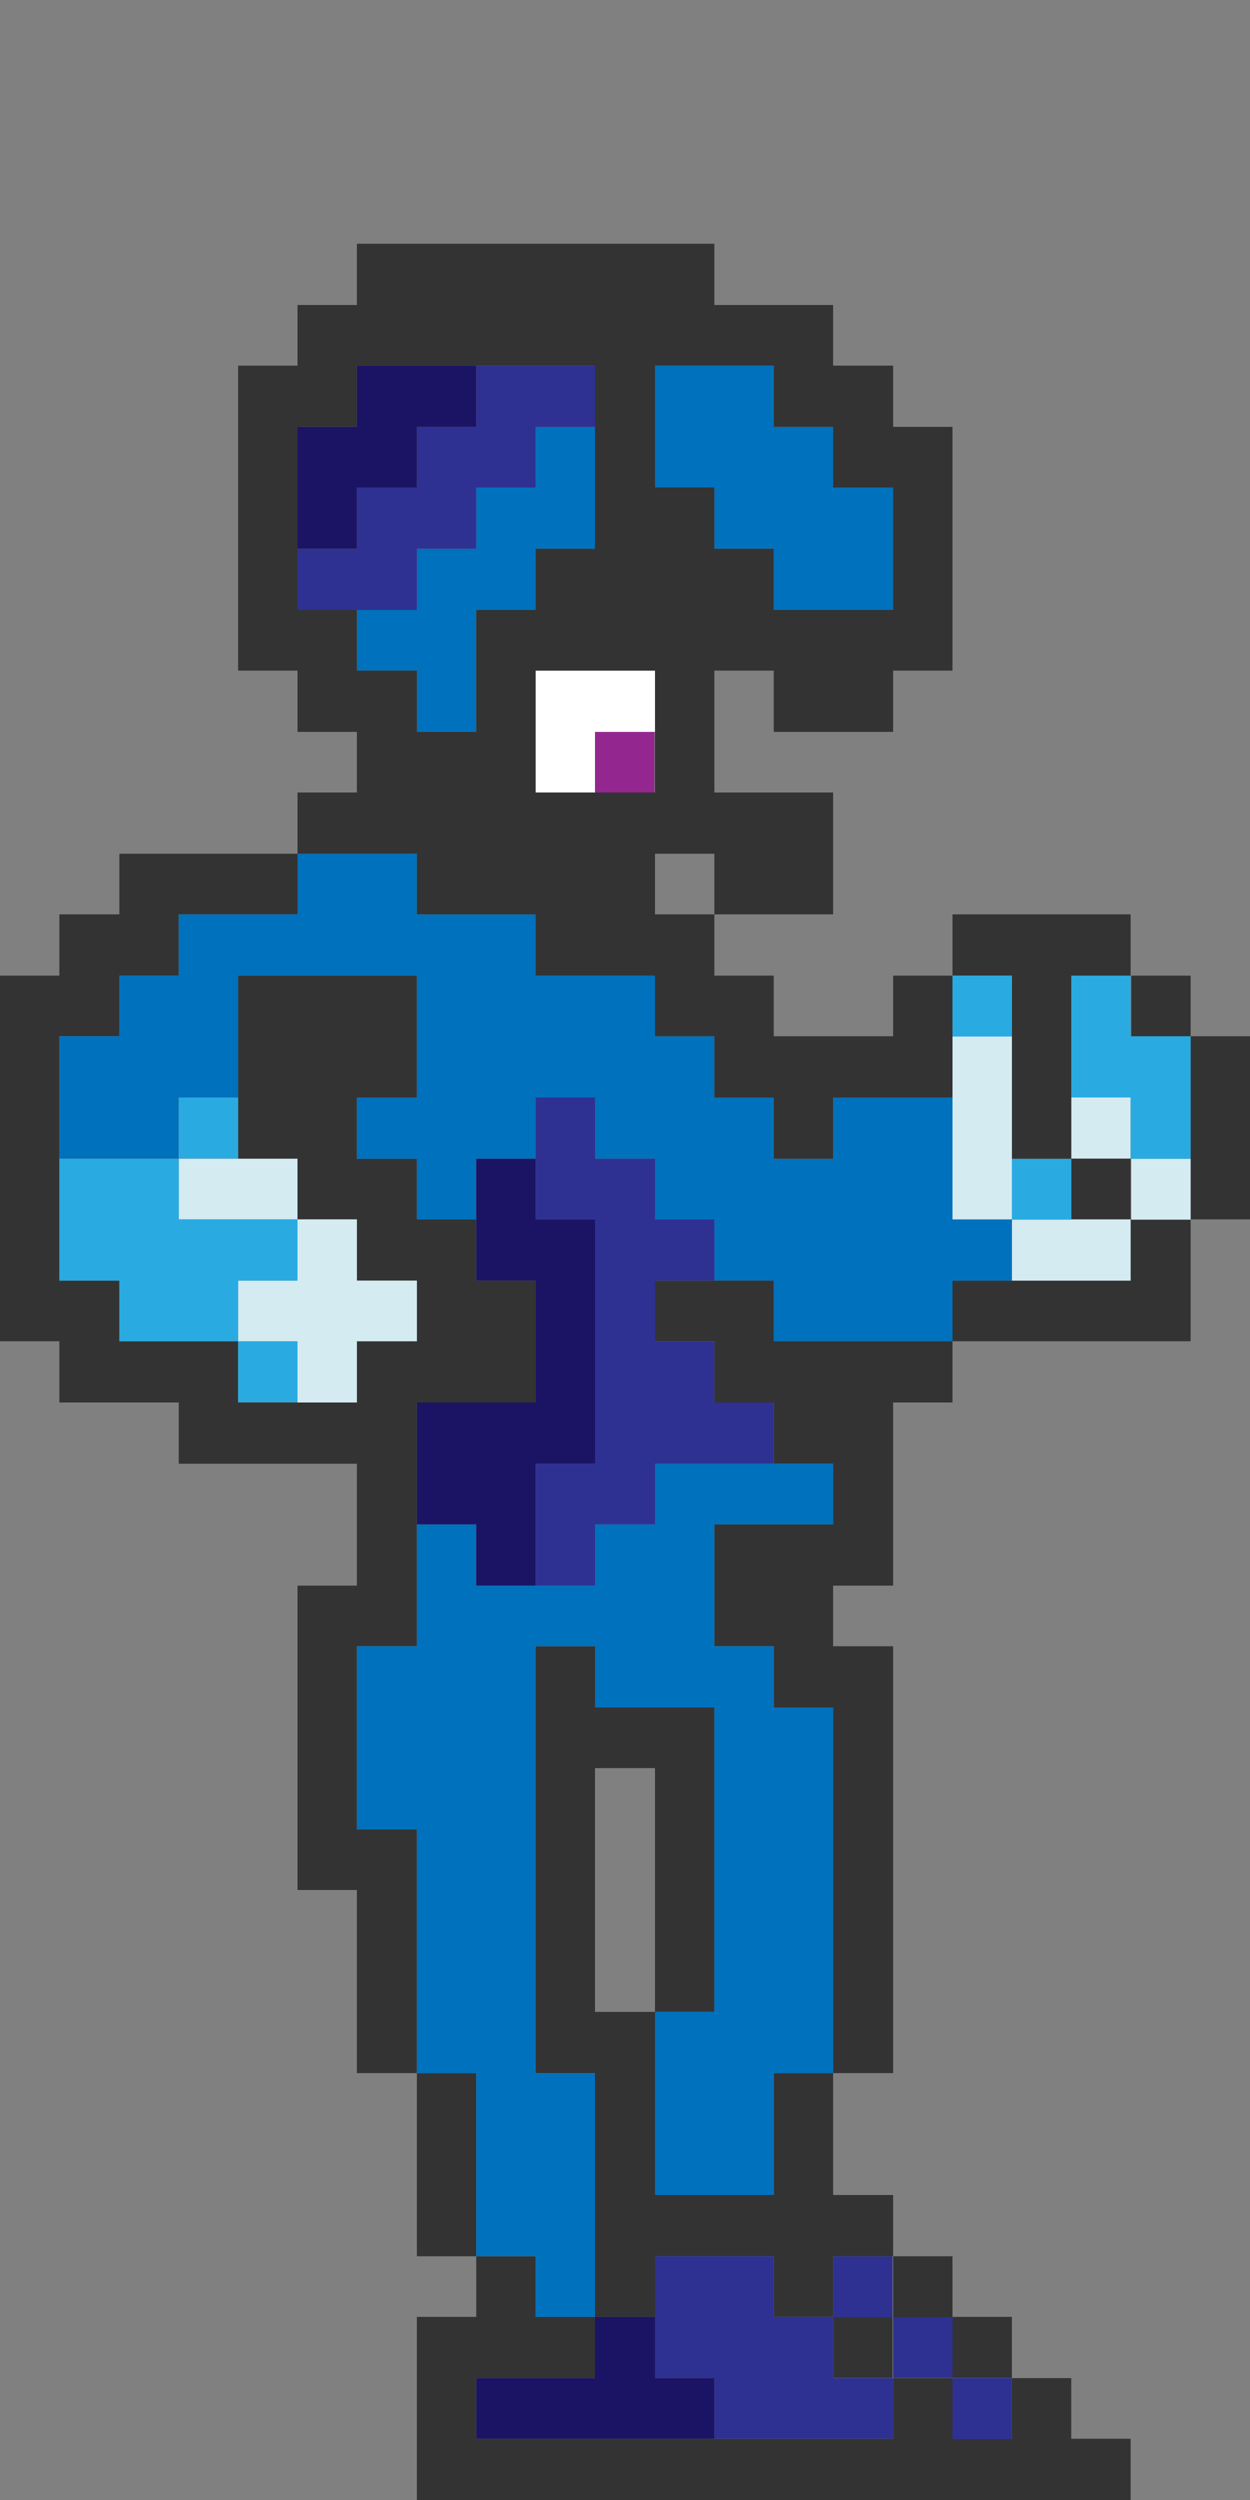 <svg id="Layer_1" data-name="Layer 1" xmlns="http://www.w3.org/2000/svg" viewBox="0 0 200 400">
  <rect x="0" y="0" width="200" height="400" fill="#808080" stroke="none"/>
  <defs>
    <style>
      .cls-1 {
        fill: none;
      }

      .cls-2 {
        fill: #333;
      }

      .cls-3 {
        fill: #d4ebf2;
      }

      .cls-4 {
        fill: #29abe2;
      }

      .cls-5 {
        fill: #2e3192;
      }

      .cls-6 {
        fill: #0071bc;
      }

      .cls-7 {
        fill: #93278f;
      }

      .cls-8 {
        fill: #1b1464;
      }

      .cls-9 {
        fill: #fff;
      }
    </style>
  </defs>
  <title>player2</title>
  <g>
    <rect class="cls-1" x="104.8" y="136.6" width="9.5" height="9.75"/>
    <polygon class="cls-1" points="104.8 302.4 104.8 292.7 104.8 282.9 95.2 282.9 95.2 292.7 95.2 302.4 95.2 312.2 95.2 321.9 104.8 321.9 104.8 312.2 104.8 302.4"/>
    <polygon class="cls-2" points="66.7 312.2 66.7 302.4 66.7 292.7 57.1 292.7 57.1 282.9 57.1 273.2 57.1 263.4 66.7 263.4 66.7 253.7 66.7 243.9 66.7 234.2 66.7 224.4 76.2 224.4 85.7 224.4 85.7 214.6 85.7 204.9 76.2 204.9 76.2 195.1 66.7 195.1 66.7 185.4 57.1 185.4 57.1 175.6 66.7 175.6 66.7 165.8 66.7 156.1 57.1 156.1 47.6 156.1 38.1 156.1 38.1 165.8 38.1 175.6 38.1 185.4 47.6 185.4 47.6 195.1 57.1 195.1 57.1 204.9 66.7 204.9 66.7 214.6 57.1 214.6 57.1 224.4 47.6 224.4 38.1 224.4 38.1 214.6 28.6 214.6 19.1 214.6 19.1 204.9 9.5 204.9 9.5 195.1 9.5 185.4 9.5 175.6 9.5 165.8 19.1 165.8 19.1 156.1 28.6 156.1 28.6 146.3 38.1 146.3 47.6 146.3 47.6 136.6 38.1 136.6 28.6 136.6 19.1 136.6 19.1 146.3 9.5 146.3 9.5 156.1 0 156.1 0 165.8 0 175.6 0 185.4 0 195.1 0 204.9 0 214.6 9.5 214.6 9.5 224.4 19.1 224.4 28.6 224.4 28.6 234.2 38.1 234.2 47.6 234.2 57.1 234.2 57.1 243.9 57.1 253.7 47.6 253.7 47.6 263.4 47.6 273.2 47.6 282.9 47.6 292.7 47.6 302.4 57.1 302.4 57.1 312.2 57.1 321.9 57.1 331.7 66.7 331.7 66.7 321.9 66.7 312.2"/>
    <polygon class="cls-2" points="76.2 341.5 76.2 331.7 66.7 331.7 66.7 341.5 66.7 351.2 66.7 361 76.2 361 76.2 351.2 76.2 341.5"/>
    <polygon class="cls-2" points="190.5 165.8 190.5 175.6 190.5 185.4 190.5 195.1 200 195.1 200 185.4 200 175.6 200 165.8 190.5 165.8"/>
    <polygon class="cls-2" points="180.9 204.9 171.4 204.9 161.9 204.9 152.4 204.9 152.4 214.6 161.9 214.6 171.4 214.6 180.9 214.6 190.5 214.6 190.5 204.9 190.5 195.1 180.9 195.1 180.9 204.9"/>
    <rect class="cls-3" x="181" y="185.4" width="9.5" height="9.75"/>
    <rect class="cls-2" x="181" y="156.1" width="9.5" height="9.75"/>
    <rect class="cls-2" x="171.4" y="185.4" width="9.5" height="9.75"/>
    <rect class="cls-3" x="171.4" y="175.6" width="9.5" height="9.76"/>
    <polygon class="cls-4" points="171.4 165.8 171.4 175.6 180.9 175.6 180.9 185.4 190.5 185.4 190.5 175.6 190.5 165.8 180.9 165.8 180.9 156.1 171.4 156.1 171.4 165.8"/>
    <polygon class="cls-3" points="161.9 195.1 161.9 204.9 171.4 204.9 180.9 204.9 180.9 195.1 171.4 195.1 161.9 195.1"/>
    <rect class="cls-4" x="161.9" y="185.4" width="9.5" height="9.75"/>
    <polygon class="cls-2" points="161.9 165.8 161.9 175.6 161.9 185.4 171.4 185.4 171.4 175.6 171.4 165.8 171.4 156.1 180.9 156.1 180.9 146.3 171.4 146.3 161.9 146.3 152.4 146.3 152.4 156.1 161.9 156.1 161.9 165.8"/>
    <polygon class="cls-2" points="152.4 390.2 152.4 380.5 142.9 380.5 142.9 390.2 133.3 390.2 123.8 390.2 114.3 390.2 104.8 390.2 95.2 390.2 85.7 390.2 76.2 390.2 76.2 380.5 85.7 380.5 95.2 380.5 95.2 370.7 85.7 370.7 85.7 361 76.2 361 76.2 370.7 66.7 370.7 66.7 380.5 66.7 390.2 66.7 400 76.2 400 85.7 400 95.2 400 104.8 400 114.3 400 123.8 400 133.3 400 142.9 400 152.4 400 161.9 400 171.4 400 180.9 400 180.9 390.2 171.4 390.2 171.4 380.5 161.9 380.5 161.9 390.2 152.4 390.2"/>
    <rect class="cls-5" x="152.4" y="380.5" width="9.5" height="9.75"/>
    <rect class="cls-2" x="152.4" y="370.7" width="9.5" height="9.76"/>
    <polygon class="cls-6" points="161.9 204.9 161.9 195.1 152.4 195.1 152.4 185.4 152.4 175.6 142.9 175.6 133.3 175.6 133.3 185.4 123.8 185.4 123.8 175.6 114.3 175.6 114.3 165.8 104.8 165.8 104.8 156.1 95.2 156.1 85.7 156.1 85.7 146.3 76.2 146.3 66.7 146.3 66.7 136.6 57.1 136.6 47.6 136.6 47.6 146.3 38.1 146.3 28.6 146.3 28.6 156.1 19.1 156.1 19.1 165.8 9.5 165.8 9.5 175.6 9.5 185.4 19.1 185.4 28.6 185.4 28.6 175.6 38.1 175.6 38.1 165.8 38.1 156.1 47.6 156.1 57.1 156.1 66.7 156.1 66.7 165.8 66.7 175.6 57.1 175.6 57.1 185.4 66.7 185.4 66.7 195.1 76.2 195.1 76.2 185.4 85.7 185.4 85.7 175.6 95.2 175.6 95.2 185.4 104.8 185.4 104.8 195.1 114.3 195.1 114.3 204.9 123.8 204.9 123.8 214.6 133.3 214.6 142.9 214.6 152.4 214.6 152.4 204.9 161.9 204.9"/>
    <polygon class="cls-3" points="161.9 175.6 161.9 165.8 152.4 165.8 152.4 175.6 152.4 185.4 152.4 195.1 161.9 195.1 161.9 185.4 161.9 175.6"/>
    <rect class="cls-4" x="152.4" y="156.1" width="9.5" height="9.75"/>
    <rect class="cls-5" x="142.9" y="370.7" width="9.5" height="9.76"/>
    <rect class="cls-2" x="142.9" y="361" width="9.5" height="9.75"/>
    <rect class="cls-2" x="133.3" y="370.7" width="9.5" height="9.76"/>
    <rect class="cls-5" x="133.3" y="361" width="9.5" height="9.75"/>
    <polygon class="cls-2" points="133.3 214.6 123.8 214.6 123.8 204.9 114.3 204.9 104.8 204.9 104.8 214.6 114.3 214.6 114.3 224.4 123.8 224.4 123.8 234.2 133.3 234.2 133.3 243.9 123.8 243.9 114.3 243.9 114.3 253.7 114.3 263.4 123.8 263.4 123.8 273.2 133.3 273.2 133.3 282.9 133.3 292.7 133.3 302.4 133.3 312.2 133.3 321.9 133.3 331.7 142.9 331.7 142.9 321.9 142.9 312.2 142.9 302.4 142.9 292.7 142.9 282.9 142.9 273.2 142.9 263.4 133.3 263.4 133.3 253.7 142.9 253.7 142.9 243.9 142.9 234.2 142.9 224.4 152.4 224.4 152.4 214.6 142.9 214.6 133.3 214.6"/>
    <polygon class="cls-2" points="123.8 341.5 123.8 351.2 114.3 351.2 104.8 351.2 104.8 341.5 104.8 331.7 104.8 321.9 95.2 321.9 95.2 312.2 95.2 302.4 95.2 292.7 95.2 282.9 104.8 282.9 104.8 292.7 104.8 302.4 104.8 312.2 104.8 321.9 114.3 321.9 114.3 312.2 114.3 302.4 114.3 292.7 114.3 282.9 114.3 273.2 104.8 273.2 95.2 273.2 95.2 263.4 85.7 263.4 85.7 273.2 85.7 282.9 85.7 292.7 85.7 302.4 85.7 312.2 85.7 321.9 85.7 331.7 95.2 331.7 95.2 341.5 95.2 351.2 95.2 361 95.2 370.7 104.8 370.7 104.8 361 114.3 361 123.8 361 123.8 370.7 133.3 370.7 133.3 361 142.9 361 142.9 351.2 133.3 351.2 133.3 341.5 133.3 331.7 123.8 331.7 123.8 341.5"/>
    <polygon class="cls-6" points="133.3 312.2 133.3 302.4 133.3 292.7 133.3 282.9 133.3 273.2 123.8 273.2 123.8 263.4 114.3 263.4 114.3 253.7 114.3 243.9 123.8 243.9 133.3 243.9 133.3 234.2 123.8 234.2 114.3 234.2 104.8 234.2 104.8 243.9 95.2 243.9 95.2 253.7 85.7 253.7 76.2 253.7 76.2 243.9 66.7 243.9 66.7 253.7 66.7 263.4 57.1 263.4 57.1 273.2 57.1 282.9 57.1 292.7 66.7 292.7 66.7 302.4 66.7 312.2 66.7 321.9 66.7 331.7 76.2 331.7 76.2 341.5 76.2 351.2 76.2 361 85.7 361 85.7 370.7 95.2 370.7 95.2 361 95.2 351.2 95.2 341.5 95.2 331.7 85.7 331.7 85.7 321.9 85.7 312.2 85.7 302.4 85.7 292.7 85.7 282.9 85.7 273.2 85.7 263.4 95.2 263.4 95.2 273.2 104.8 273.2 114.3 273.2 114.3 282.9 114.3 292.7 114.3 302.4 114.3 312.2 114.3 321.9 104.8 321.9 104.8 331.7 104.8 341.5 104.8 351.2 114.3 351.2 123.8 351.2 123.8 341.5 123.8 331.7 133.3 331.7 133.3 321.9 133.3 312.2"/>
    <polygon class="cls-5" points="114.3 380.5 114.3 390.2 123.8 390.2 133.3 390.2 142.9 390.2 142.9 380.5 133.3 380.5 133.3 370.7 123.8 370.7 123.8 361 114.3 361 104.8 361 104.8 370.7 104.8 380.5 114.3 380.5"/>
    <polygon class="cls-6" points="104.8 68.3 104.8 78 114.3 78 114.3 87.8 123.8 87.8 123.8 97.6 133.3 97.6 142.9 97.6 142.9 87.8 142.9 78 133.3 78 133.3 68.3 123.8 68.3 123.8 58.5 114.3 58.5 104.8 58.5 104.8 68.3"/>
    <rect class="cls-7" x="95.2" y="117.1" width="9.5" height="9.76"/>
    <polygon class="cls-8" points="85.7 380.5 76.2 380.5 76.2 390.2 85.7 390.2 95.2 390.2 104.8 390.2 114.3 390.2 114.3 380.5 104.8 380.5 104.8 370.7 95.2 370.7 95.2 380.5 85.7 380.5"/>
    <polygon class="cls-5" points="95.2 195.1 95.2 204.9 95.2 214.6 95.2 224.4 95.2 234.2 85.7 234.2 85.7 243.9 85.7 253.7 95.2 253.7 95.2 243.9 104.8 243.9 104.8 234.2 114.3 234.2 123.8 234.2 123.8 224.4 114.3 224.4 114.3 214.6 104.8 214.6 104.8 204.9 114.3 204.9 114.3 195.1 104.8 195.1 104.8 185.4 95.2 185.4 95.2 175.6 85.7 175.6 85.7 185.4 85.7 195.1 95.2 195.1"/>
    <polygon class="cls-9" points="85.7 107.3 85.7 117.1 85.7 126.8 95.2 126.8 95.2 117.1 104.8 117.1 104.8 107.3 95.2 107.3 85.7 107.3"/>
    <polygon class="cls-8" points="85.7 204.9 85.7 214.6 85.7 224.4 76.2 224.4 66.7 224.4 66.7 234.2 66.7 243.9 76.2 243.9 76.2 253.7 85.7 253.7 85.7 243.9 85.7 234.2 95.2 234.2 95.2 224.4 95.2 214.6 95.2 204.9 95.2 195.1 85.7 195.1 85.7 185.4 76.2 185.4 76.2 195.1 76.2 204.9 85.7 204.9"/>
    <polygon class="cls-6" points="76.2 117.1 76.2 107.3 76.2 97.6 85.7 97.6 85.7 87.8 95.2 87.8 95.2 78 95.2 68.3 85.7 68.3 85.7 78 76.2 78 76.2 87.8 66.7 87.8 66.7 97.6 57.1 97.6 57.1 107.3 66.7 107.3 66.7 117.1 76.2 117.1"/>
    <path class="cls-2" d="M66.7,136.6v9.7h19v9.8h19.1v9.7h9.5v9.8h9.5v9.8h9.5v-9.8h19.1V156.1h-9.5v9.7H123.8v-9.7h-9.5v-9.8h-9.5v-9.7h9.5v9.7h19V126.8h-19V107.3h9.5v9.8h19.1v-9.8h9.5v-39h-9.5V58.5h-9.6V48.8h-19V39H57.1v9.8H47.6v9.7H38.1v48.8h9.5v9.8h9.5v9.7H47.6v9.8H66.7Zm38.1-19.5v9.7H85.7V107.3h19.1Zm19-58.6v9.8h9.5V78h9.6V97.6H123.8V87.8h-9.5V78h-9.5V58.5h19ZM57.1,107.3V97.6H47.6V68.3h9.5V58.5H95.2V87.8H85.7v9.8H76.2v19.5H66.7v-9.8Z"/>
    <polygon class="cls-5" points="66.7 87.8 76.2 87.8 76.2 78 85.7 78 85.7 68.3 95.2 68.3 95.2 58.5 85.7 58.5 76.2 58.5 76.2 68.3 66.7 68.3 66.7 78 57.1 78 57.1 87.8 47.6 87.8 47.6 97.6 57.1 97.6 66.7 97.6 66.7 87.8"/>
    <polygon class="cls-8" points="57.1 78 66.7 78 66.7 68.3 76.2 68.3 76.2 58.5 66.7 58.5 57.1 58.5 57.1 68.3 47.6 68.3 47.6 78 47.6 87.8 57.1 87.8 57.1 78"/>
    <rect class="cls-4" x="38.1" y="214.6" width="9.5" height="9.76"/>
    <polygon class="cls-3" points="38.1 204.9 38.1 214.6 47.6 214.6 47.6 224.4 57.1 224.4 57.1 214.6 66.7 214.6 66.7 204.9 57.1 204.9 57.1 195.1 47.6 195.1 47.6 204.9 38.1 204.9"/>
    <polygon class="cls-3" points="38.1 195.1 47.6 195.1 47.6 185.4 38.1 185.4 28.6 185.4 28.6 195.1 38.1 195.1"/>
    <rect class="cls-4" x="28.6" y="175.6" width="9.5" height="9.76"/>
    <polygon class="cls-4" points="9.5 204.9 19.1 204.9 19.1 214.6 28.6 214.6 38.1 214.6 38.1 204.9 47.6 204.9 47.6 195.1 38.1 195.1 28.6 195.1 28.6 185.4 19.1 185.4 9.5 185.4 9.5 195.1 9.5 204.9"/>
  </g>
</svg>
